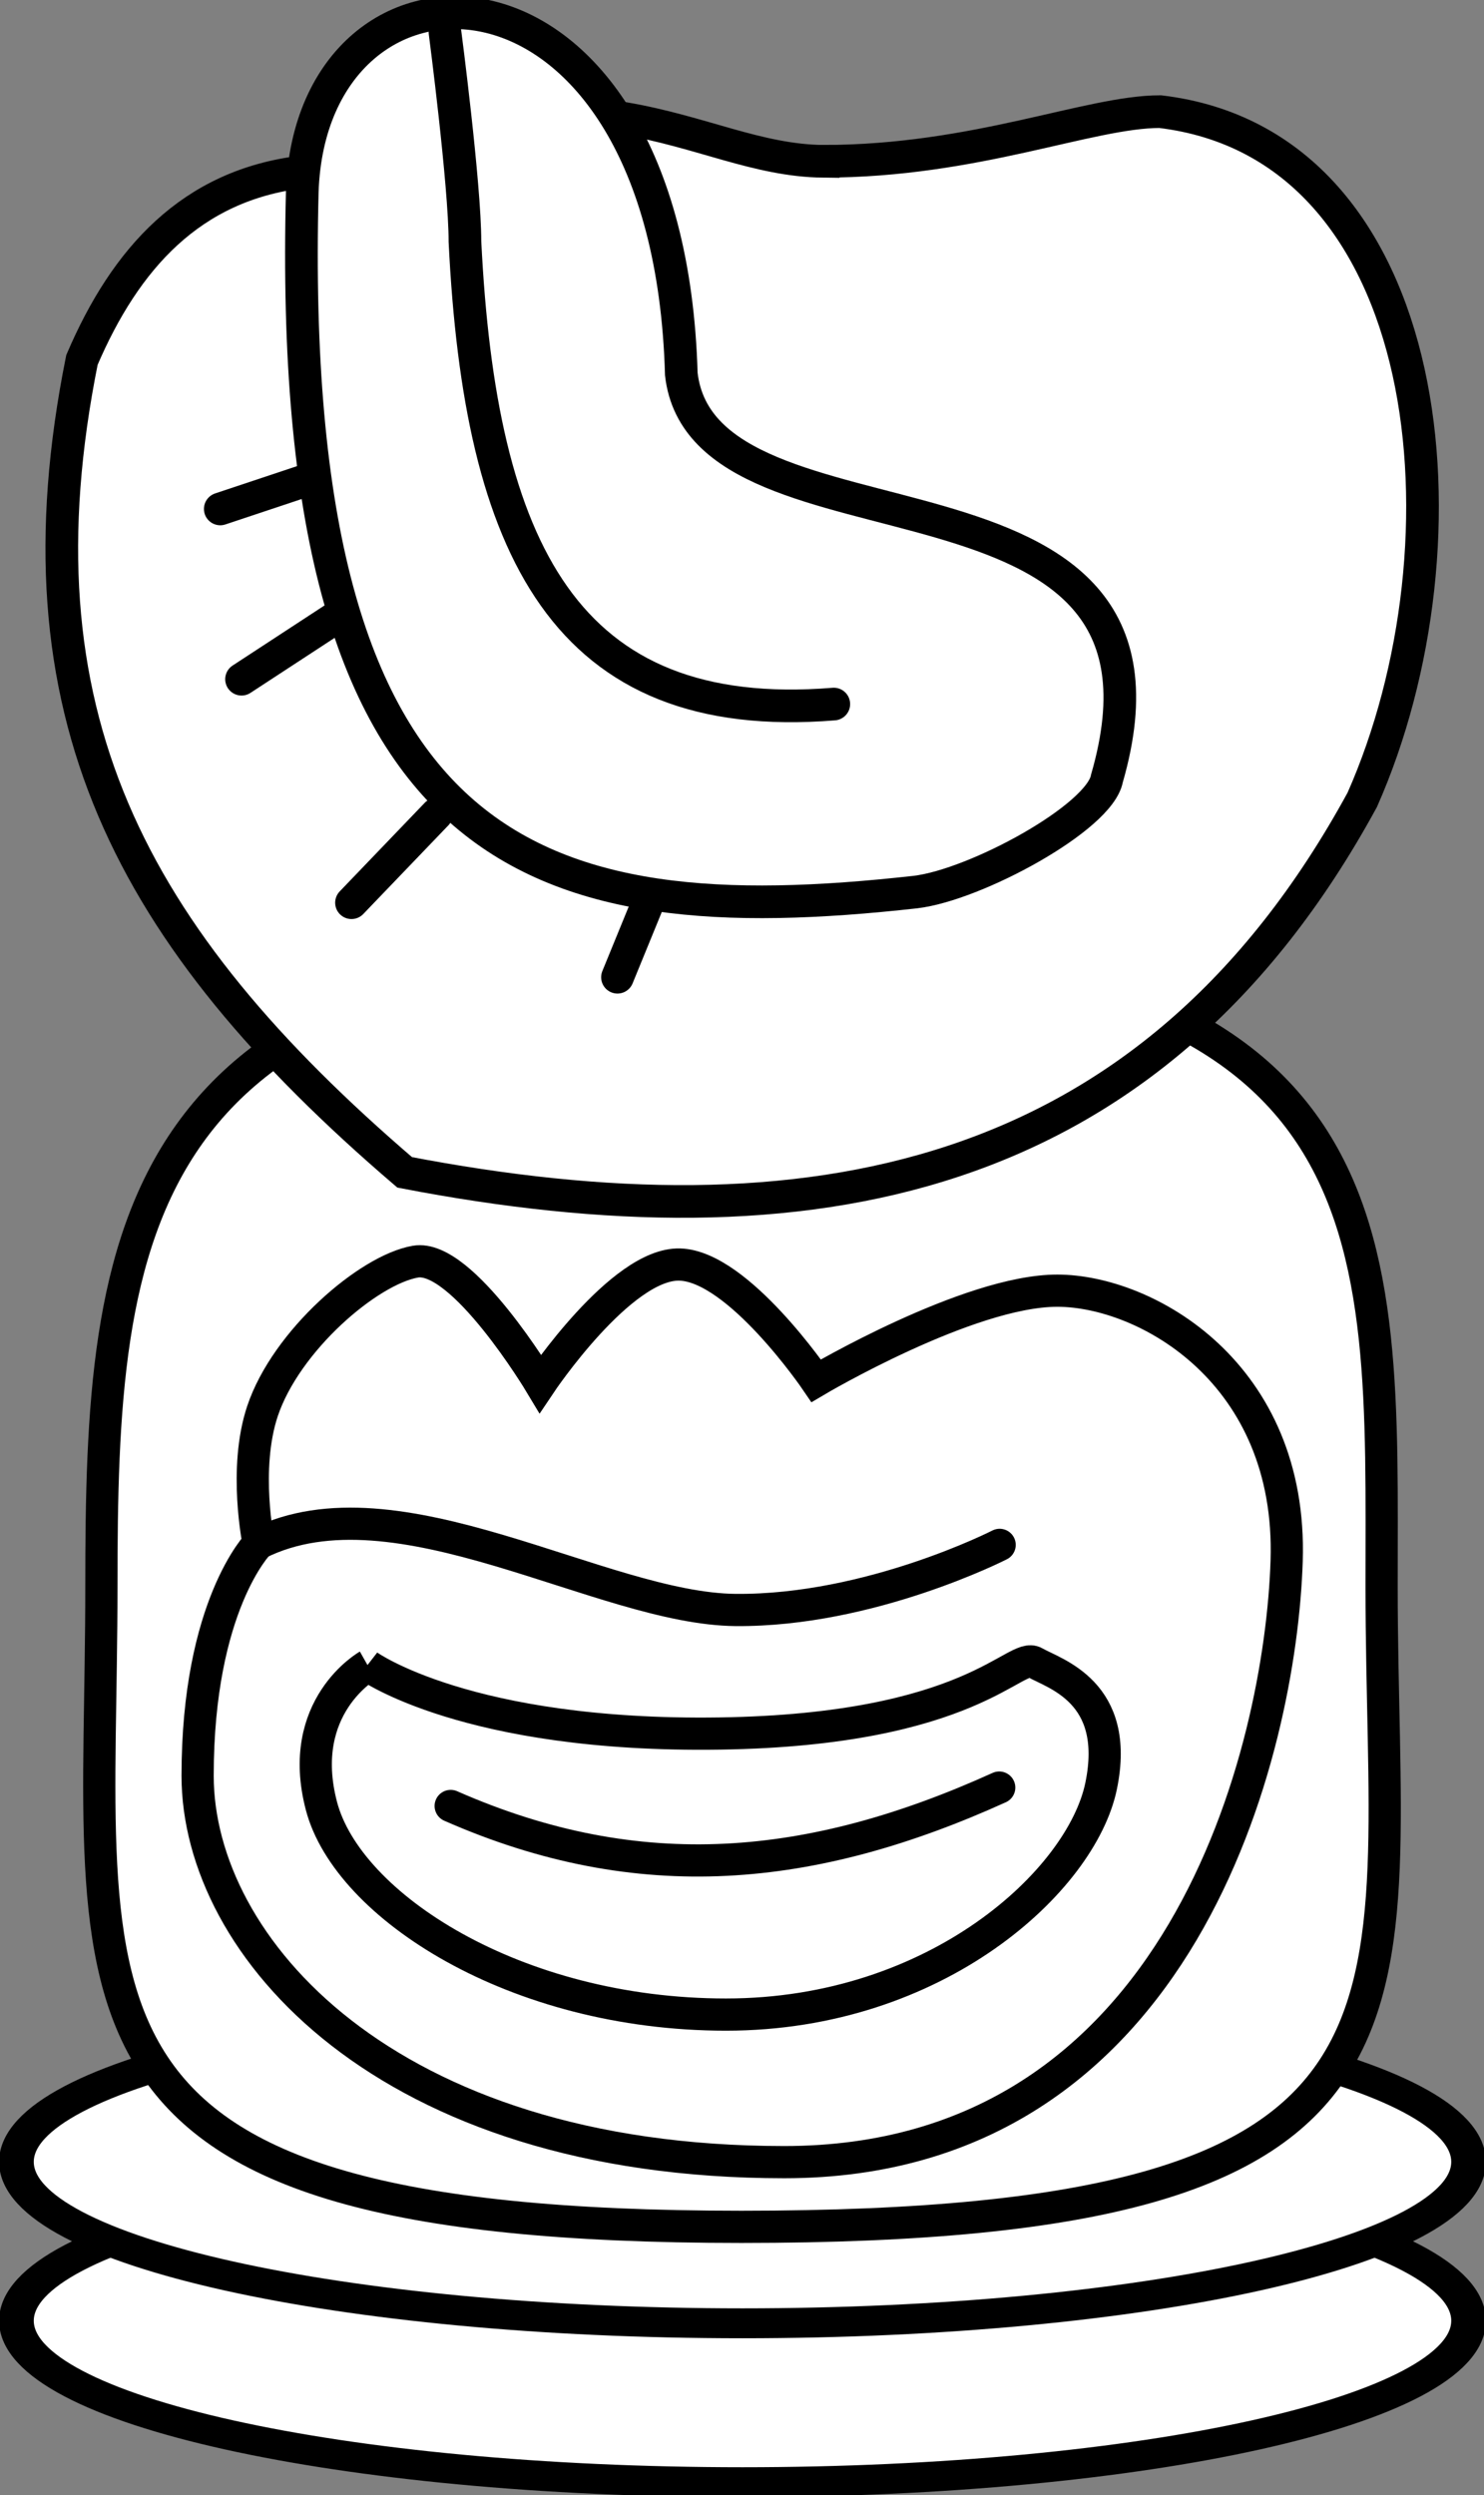 <?xml version="1.0" encoding="UTF-8" standalone="no"?>
<!-- Created with Inkscape (http://www.inkscape.org/) -->

<svg
   xmlns:dc="http://purl.org/dc/elements/1.1/"
   xmlns:cc="http://creativecommons.org/ns#"
   xmlns:rdf="http://www.w3.org/1999/02/22-rdf-syntax-ns#"
   xmlns:svg="http://www.w3.org/2000/svg"
   xmlns="http://www.w3.org/2000/svg"
   xmlns:sodipodi="http://sodipodi.sourceforge.net/DTD/sodipodi-0.dtd"
   xmlns:inkscape="http://www.inkscape.org/namespaces/inkscape"
   width="90.85"
   height="152.7"
   id="svg2"
   version="1.1"
   inkscape:version="0.48.3.1 r9886"
   sodipodi:docname="lape li pona.svg">
  <rect width="100%" height="100%" fill="#808080" stroke="none"/>
  <defs
     id="defs4" />
  <sodipodi:namedview
     id="base"
     pagecolor="#ffffff"
     bordercolor="#666666"
     borderopacity="1.0"
     inkscape:pageopacity="0.0"
     inkscape:pageshadow="2"
     inkscape:zoom="3.0235613"
     inkscape:cx="41.790858"
     inkscape:cy="81.669195"
     inkscape:document-units="px"
     inkscape:current-layer="layer1"
     showgrid="false"
     inkscape:window-width="1440"
     inkscape:window-height="824"
     inkscape:window-x="0"
     inkscape:window-y="26"
     inkscape:window-maximized="1" />
  <g
     inkscape:label="Calque 1"
     inkscape:groupmode="layer"
     id="layer1"
     transform="translate(0,-899.662)">
    <g
       id="g3854">
      <g
         inkscape:label="Calque 1"
         id="layer1-0"
         transform="matrix(1.218,0,0,1.218,-13.017,-186.208)">
        <g
           id="g3770"
           transform="matrix(0.998,0,0,0.998,94.401,1.942)">
          <path
             sodipodi:type="arc"
             style="fill:#ffffff;stroke:#000000;stroke-width:1.245;stroke-linecap:round;stroke-linejoin:miter;stroke-miterlimit:4;stroke-opacity:1;stroke-dasharray:none;stroke-dashoffset:0"
             id="path2996"
             sodipodi:cx="-73.497475"
             sodipodi:cy="32.620571"
             sodipodi:rx="26.064081"
             sodipodi:ry="6.7183809"
             d="m -47.433,32.621 c 0,3.71 -11.669,6.718 -26.064,6.718 -14.395,0 -26.064,-3.008 -26.064,-6.718 0,-3.71 11.669,-6.718 26.064,-6.718 14.395,0 26.064,3.008 26.064,6.718 z"
             transform="matrix(1.403,0,0,1.21,56.63,968.736)" />
          <path
             transform="matrix(1.403,0,0,1.21,56.63,960.736)"
             d="m -47.433,32.621 c 0,3.71 -11.669,6.718 -26.064,6.718 -14.395,0 -26.064,-3.008 -26.064,-6.718 0,-3.71 11.669,-6.718 26.064,-6.718 14.395,0 26.064,3.008 26.064,6.718 z"
             sodipodi:ry="6.7183809"
             sodipodi:rx="26.064081"
             sodipodi:cy="32.620571"
             sodipodi:cx="-73.497475"
             id="path3000"
             style="fill:#ffffff;stroke:#000000;stroke-width:1.245;stroke-linecap:round;stroke-linejoin:miter;stroke-miterlimit:4;stroke-opacity:1;stroke-dasharray:none;stroke-dashoffset:0"
             sodipodi:type="arc" />
        </g>
      </g>
      <path
         id="path2995"
         d="m 84.581,996.764 c 0,26.277 5.241,39.187 -39.187,39.187 -43.656,0 -39.187,-13.296 -39.187,-39.187 0,-21.642 1.324,-39.187 39.187,-39.187 40.566,0 39.187,17.545 39.187,39.187 z"
         style="fill:#ffffff;stroke:#000000;stroke-width:1.972;stroke-linecap:round;stroke-linejoin:miter;stroke-miterlimit:4;stroke-opacity:1;stroke-dasharray:none"
         inkscape:connector-curvature="0"
         sodipodi:nodetypes="sssss" />
      <g
         transform="matrix(0.913,0,0,0.913,88.014,91.453)"
         id="g3785">
        <g
           id="g3781">
          <path
             transform="translate(0,956.362)"
             sodipodi:nodetypes="cszczczzzzc"
             inkscape:connector-curvature="0"
             id="path3001"
             d="m -79.059,32.325 c 0,0 -1.037,-4.999 0.259,-8.871 1.581,-4.723 7.109,-9.477 10.256,-10.018 3.147,-0.54 8.373,8.178 8.373,8.178 0,0 5.417,-8.09 9.347,-7.984 3.93,0.106 9.152,7.789 9.152,7.789 0,0 10.206,-6.037 16.162,-6.037 5.957,0 15.784,5.515 15.383,18.11 -0.401,12.594 -6.961,40.308 -33.688,40.308 -26.727,0 -39.335,-14.454 -39.335,-25.899 0,-11.444 4.089,-15.578 4.089,-15.578 z"
             style="fill:#ffffff;stroke:#000000;stroke-width:2.159;stroke-linecap:round;stroke-linejoin:miter;stroke-miterlimit:4;stroke-opacity:1;stroke-dasharray:none" />
          <path
             transform="translate(0,956.362)"
             sodipodi:nodetypes="czc"
             inkscape:connector-curvature="0"
             id="path3003"
             d="m -79.082,32.33 c 9.3,-4.642 23,4.382 32.017,4.456 9.017,0.074 17.693,-4.364 17.693,-4.364"
             style="fill:none;stroke:#000000;stroke-width:2.159;stroke-linecap:round;stroke-linejoin:miter;stroke-miterlimit:4;stroke-opacity:1;stroke-dasharray:none" />
        </g>
        <g
           id="g3777">
          <path
             transform="translate(0,956.362)"
             sodipodi:nodetypes="czzzzzc"
             inkscape:connector-curvature="0"
             id="path3005"
             d="m -71.74,40.513 c 0,0 6.645,4.807 23.603,4.555 16.958,-0.252 19.804,-5.521 21.118,-4.762 1.314,0.759 5.762,1.955 4.451,8.282 -1.31,6.327 -11.007,15.321 -25.155,15.321 -14.148,0 -25.366,-7.302 -27.122,-13.975 -1.757,-6.673 3.106,-9.42 3.106,-9.42 z"
             style="fill:none;stroke:#000000;stroke-width:2.159;stroke-linecap:round;stroke-linejoin:miter;stroke-miterlimit:4;stroke-opacity:1;stroke-dasharray:none" />
          <path
             transform="translate(0,956.362)"
             sodipodi:nodetypes="cc"
             inkscape:connector-curvature="0"
             id="path3007"
             d="m -66.181,49.924 c 12.696,5.588 24.261,4.439 36.781,-1.233"
             style="fill:none;stroke:#000000;stroke-width:2.159;stroke-linecap:round;stroke-linejoin:miter;stroke-miterlimit:4;stroke-opacity:1;stroke-dasharray:none" />
        </g>
      </g>
      <g
         inkscape:label="Calque 1"
         id="layer1-9"
         transform="translate(-2.575,-67.32)">
        <g
           id="g3806"
           transform="matrix(1.115,0,0,1.115,99.216,-114.242)"
           style="fill:#ffffff">
          <path
             sodipodi:nodetypes="ccccccc"
             inkscape:connector-curvature="0"
             id="path3002-1"
             d="m -41.477,22.199 c 8.373,0 14.604,-2.726 18.499,-2.726 15.308,1.815 17.362,23.647 11.099,37.777 -11.637,21.356 -30.586,24.68 -52.576,20.446 -15.166,-12.988 -21.602,-25.273 -17.72,-44.592 2.388,-5.581 6.006,-9.591 12.073,-10.32 16.181,-6.983 21.422,-0.664 28.625,-0.584 z"
             style="fill:#ffffff;stroke:#000000;stroke-width:1.793;stroke-linecap:round;stroke-linejoin:miter;stroke-miterlimit:4;stroke-opacity:1;stroke-dasharray:none"
             transform="translate(0,956.362)" />
          <g
             id="g3796"
             style="fill:#ffffff">
            <g
               id="g3792"
               style="fill:#ffffff">
              <path
                 sodipodi:nodetypes="ccccc"
                 inkscape:connector-curvature="0"
                 id="path3006-0"
                 d="m -70.077,23.858 c -0.939,36.725 12.658,40.798 33.663,38.454 3.31,-0.389 10.126,-4.089 10.515,-6.231 5.437,-18.788 -22.133,-11.393 -23.367,-22.199 C -49.954,9.426 -69.583,9.427 -70.077,23.858 z"
                 style="fill:#ffffff;stroke:#000000;stroke-width:1.793;stroke-linecap:round;stroke-linejoin:miter;stroke-miterlimit:4;stroke-opacity:1;stroke-dasharray:none"
                 transform="translate(0,956.362)" />
              <path
                 sodipodi:nodetypes="ccc"
                 inkscape:connector-curvature="0"
                 id="path3008-1"
                 d="m -62.241,15.117 c 0,0 1.096,8.373 1.096,11.489 0.829,16.85 5.467,26.586 20.252,25.386"
                 style="fill:none;stroke:#000000;stroke-width:1.793;stroke-linecap:round;stroke-linejoin:miter;stroke-miterlimit:4;stroke-opacity:1;stroke-dasharray:none"
                 transform="translate(0,956.362)" />
            </g>
            <g
               id="g3786"
               style="fill:#ffffff">
              <path
                 inkscape:connector-curvature="0"
                 id="path3010"
                 d="m -51.018,62.702 -1.753,4.284"
                 style="fill:none;stroke:#000000;stroke-width:1.793;stroke-linecap:round;stroke-linejoin:miter;stroke-miterlimit:4;stroke-opacity:1;stroke-dasharray:none"
                 transform="translate(0,956.362)" />
              <path
                 inkscape:connector-curvature="0"
                 id="path3012"
                 d="m -62.702,58.028 -4.673,4.868"
                 style="fill:none;stroke:#000000;stroke-width:1.793;stroke-linecap:round;stroke-linejoin:miter;stroke-miterlimit:4;stroke-opacity:1;stroke-dasharray:none"
                 transform="translate(0,956.362)" />
              <path
                 inkscape:connector-curvature="0"
                 id="path3014"
                 d="m -68.349,47.318 -5.063,3.31"
                 style="fill:none;stroke:#000000;stroke-width:1.793;stroke-linecap:round;stroke-linejoin:miter;stroke-miterlimit:4;stroke-opacity:1;stroke-dasharray:none"
                 transform="translate(0,956.362)" />
              <path
                 inkscape:connector-curvature="0"
                 id="path3016"
                 d="m -69.907,39.724 -4.673,1.558"
                 style="fill:none;stroke:#000000;stroke-width:1.793;stroke-linecap:round;stroke-linejoin:miter;stroke-miterlimit:4;stroke-opacity:1;stroke-dasharray:none"
                 transform="translate(0,956.362)" />
            </g>
          </g>
        </g>
      </g>
    </g>
  </g>
</svg>

